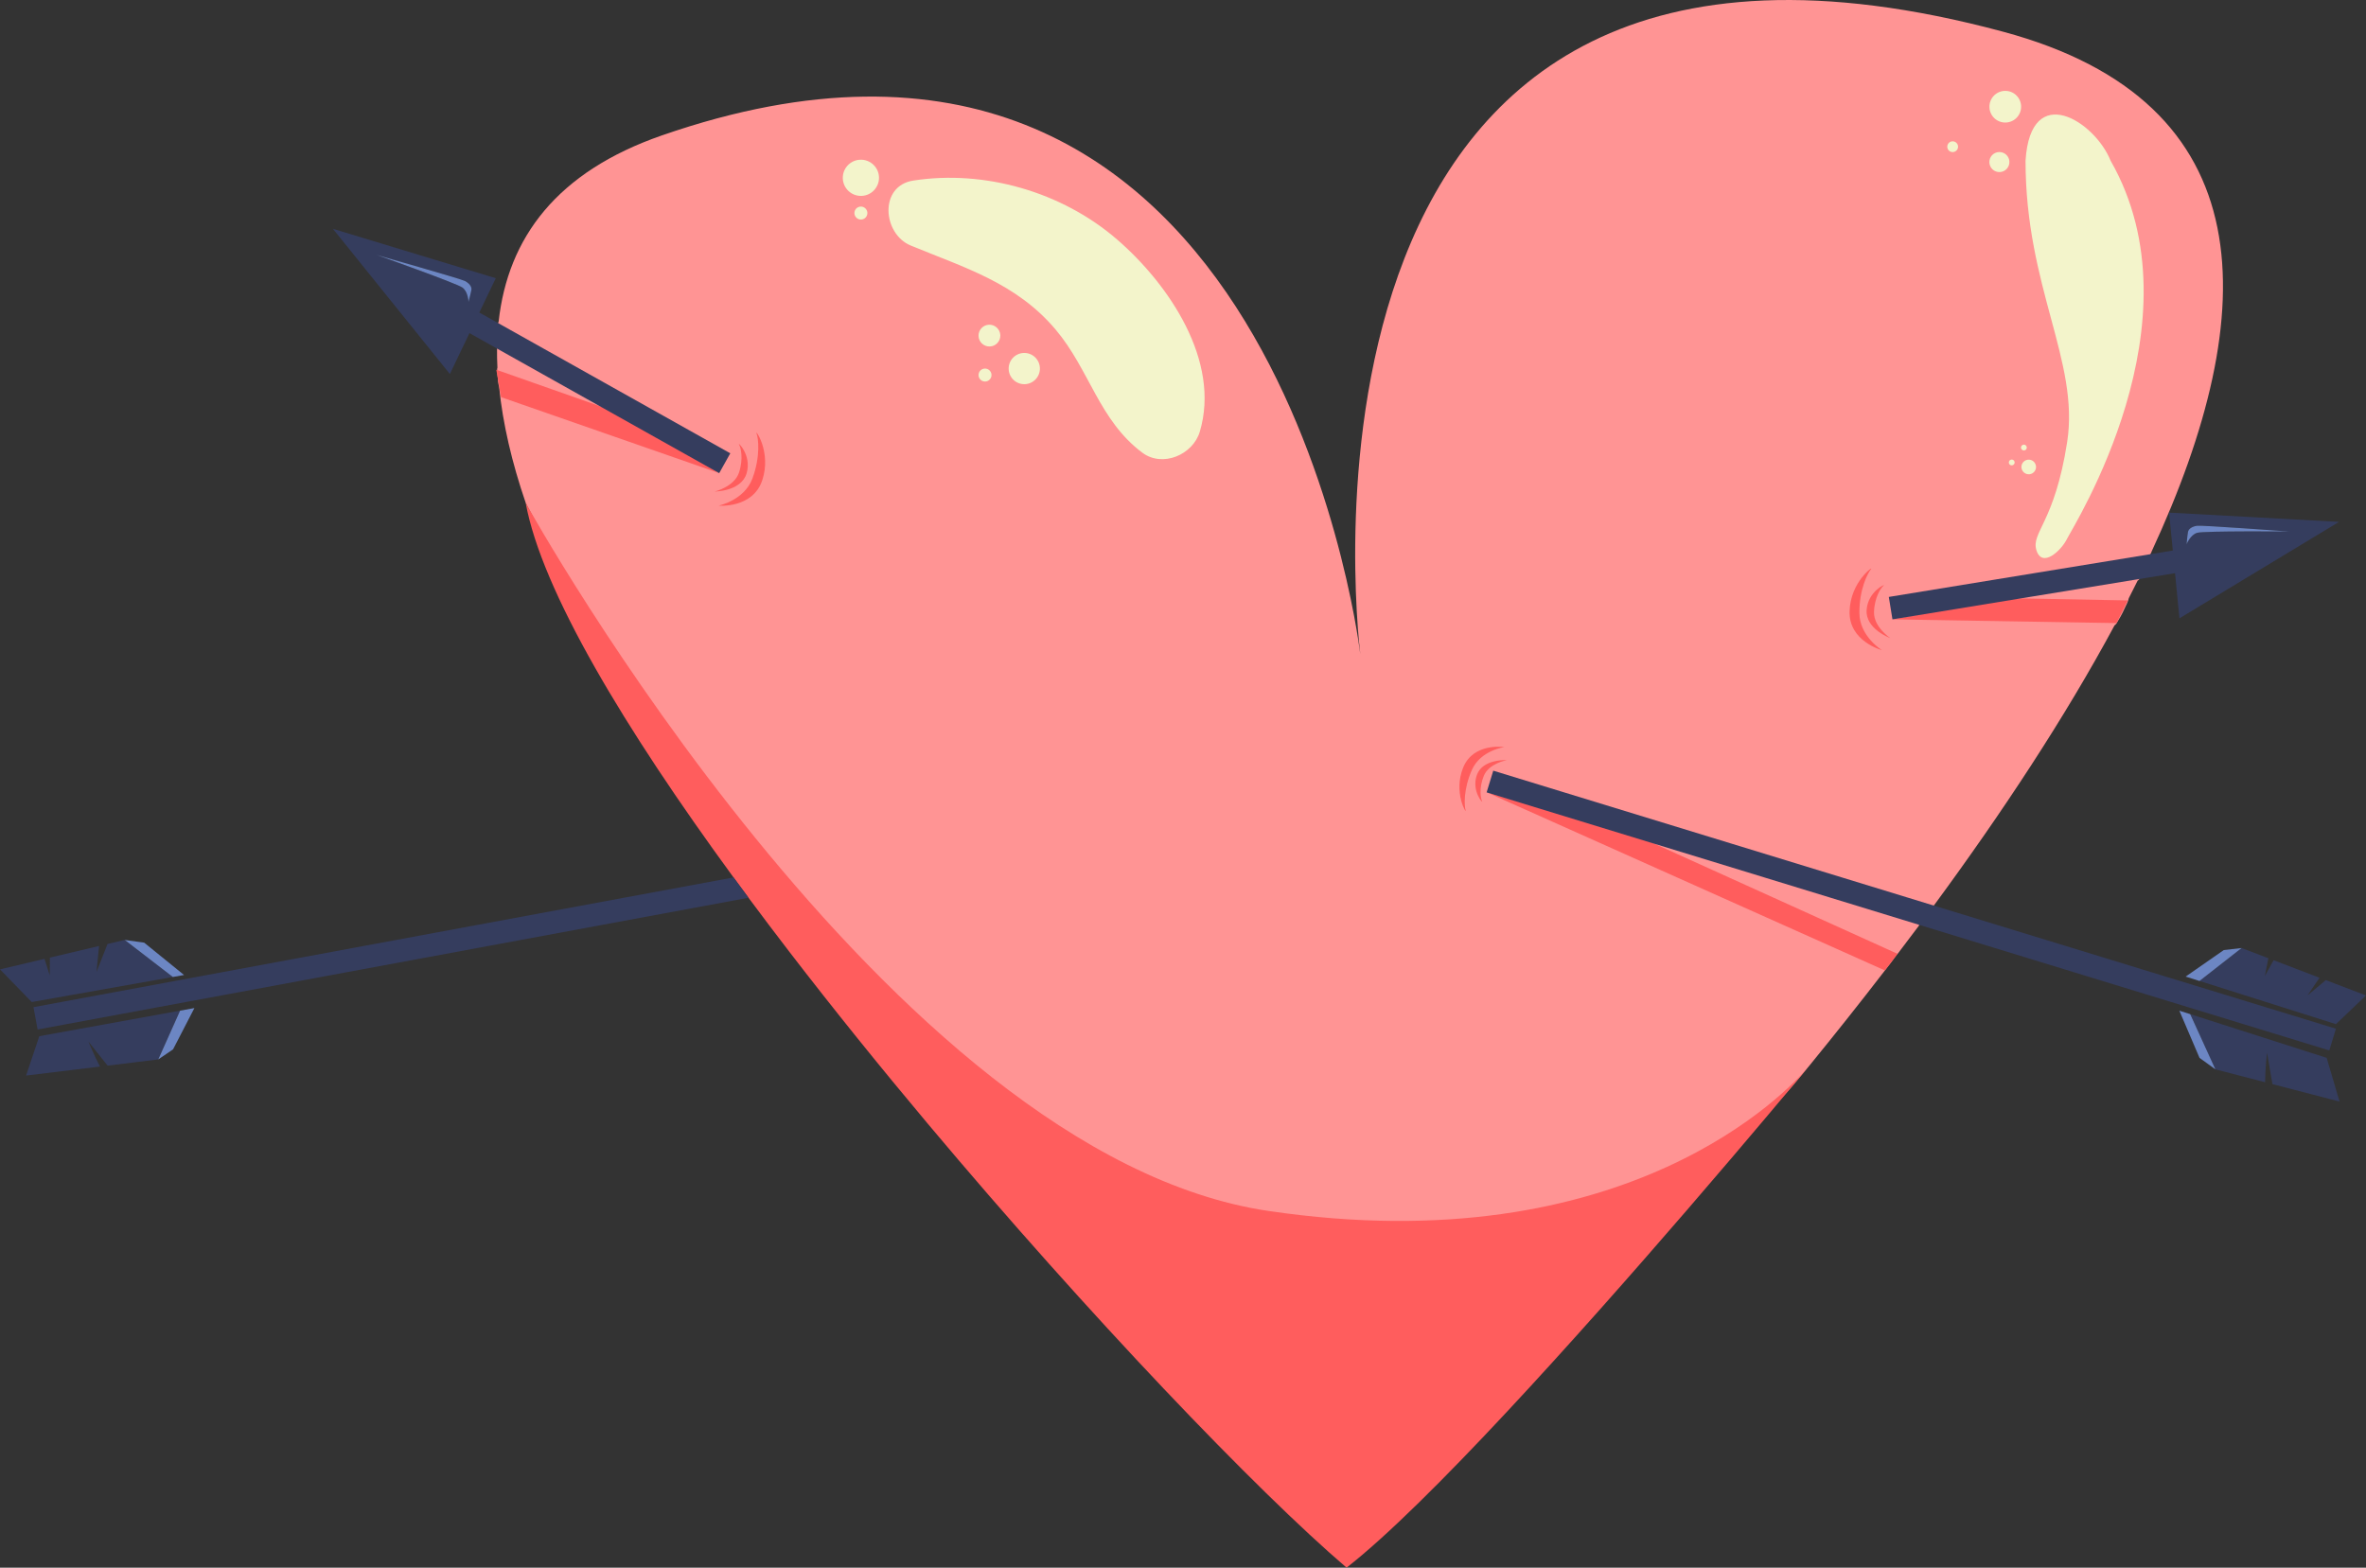 <svg version="1.1" id="图层_1" x="0px" y="0px" width="182.947px" height="121.231px" viewBox="0 0 182.947 121.231" enable-background="new 0 0 182.947 121.231" xml:space="preserve" xmlns="http://www.w3.org/2000/svg" xmlns:xlink="http://www.w3.org/1999/xlink" xmlns:xml="http://www.w3.org/XML/1998/namespace">
  <rect x="0" y="0" width="182.947" height="121.231" fill="#333333" stroke="none"/>
  <g>
    <path fill="#FF9494" d="M154.894,2.454c-56.902-15.312-49.974,45.965-49.712,48.13c-0.25-2.019-7.415-56.279-54.01-40.11
		c-8.105,2.813-11.896,7.896-12.615,14.388c-0.033,0.064-0.054,0.138-0.054,0.227c0,0.604-0.148,1.261-0.066,1.871l-0.005-0.003
		c-0.006,0.483,0.007,0.975,0.03,1.471c-0.007,0.033-0.021,0.062-0.022,0.099c-0.005,0.3,0.026,0.573,0.07,0.845
		c-0.001,0.025-0.01,0.045-0.007,0.072c0.017,0.165,0.051,0.321,0.089,0.477c0.285,2.827,0.982,5.832,2.062,8.982
		c0.244,0.441,27.48,54.566,56.954,58.916c27.748,4.097,40.706-13.538,42.162-15.244c0.087-0.104,0.146-0.176,0.146-0.176
		l-0.004,0.005c1.962-2.405,3.916-4.863,5.835-7.355l-0.006-0.003c0.34-0.416,0.66-0.851,0.969-1.289l0.02,0.009
		c0.566-0.743,1.129-1.488,1.688-2.236l-0.051-0.016c0.031-0.031,0.065-0.063,0.087-0.095l0.002,0.002
		c0.13-0.208,0.306-0.363,0.423-0.585c0.011-0.021,0.029-0.05,0.043-0.074c0.184-0.236,0.362-0.473,0.55-0.709
		c0.002-0.002,0.003-0.006,0.004-0.008c0.006-0.008,0.015-0.015,0.02-0.022l0.031,0.01c5.286-7.186,10.145-14.548,13.975-21.667
		c0.059-0.038,0.113-0.091,0.158-0.163c0.226-0.369,0.443-0.744,0.617-1.141c0.128-0.293,0.269-0.505,0.329-0.803
		c0.231-0.451,0.459-0.902,0.681-1.352c0.064-0.039,0.124-0.093,0.17-0.174c0.153-0.27,0.188-0.59,0.321-0.871
		c0.183-0.385,0.368-0.769,0.569-1.145c0.01-0.019,0.009-0.035,0.016-0.053C175.025,23.998,175.105,7.892,154.894,2.454z" class="color c1"/>
    <path fill="#F3F4CB" d="M70.623,13.963c5.474-0.846,11.473,0.85,15.766,4.568c3.995,3.461,8.013,9.385,6.383,14.854
		c-0.532,1.787-2.882,2.793-4.448,1.619c-3.354-2.512-4.071-6.408-6.709-9.529c-3.043-3.598-7.05-4.777-11.195-6.488
		C68.247,18.09,67.945,14.377,70.623,13.963z M155.105,9.475c0.676-0.027,1.202-0.598,1.174-1.275
		c-0.029-0.676-0.599-1.199-1.273-1.172c-0.678,0.027-1.204,0.598-1.176,1.273C153.859,8.979,154.429,9.504,155.105,9.475z
		 M151.004,11.76c0.23-0.008,0.409-0.203,0.4-0.434c-0.012-0.23-0.205-0.406-0.435-0.398c-0.23,0.01-0.408,0.205-0.399,0.434
		S150.774,11.772,151.004,11.76z M154.632,13.307c0.428-0.018,0.76-0.379,0.741-0.809c-0.016-0.426-0.377-0.758-0.806-0.74
		s-0.76,0.379-0.742,0.807C153.844,12.993,154.204,13.325,154.632,13.307z M77.994,28.551c0.027,0.668,0.591,1.186,1.258,1.158
		c0.665-0.027,1.183-0.59,1.156-1.258c-0.028-0.666-0.591-1.184-1.257-1.156S77.967,27.885,77.994,28.551z M77.348,25.918
		c-0.021-0.463-0.413-0.824-0.877-0.807c-0.465,0.02-0.826,0.412-0.807,0.875c0.02,0.467,0.41,0.828,0.877,0.807
		C77.005,26.776,77.366,26.383,77.348,25.918z M66.625,15.149c0.772-0.031,1.373-0.686,1.342-1.457
		c-0.033-0.771-0.685-1.373-1.456-1.34c-0.773,0.031-1.374,0.684-1.342,1.455C65.201,14.583,65.853,15.18,66.625,15.149z
		 M76.145,28.502c-0.277,0.012-0.492,0.244-0.48,0.521c0.011,0.277,0.245,0.492,0.522,0.48c0.276-0.012,0.49-0.246,0.479-0.52
		C76.655,28.708,76.421,28.491,76.145,28.502z M66.258,16.081c-0.217,0.17-0.256,0.486-0.084,0.705
		c0.17,0.217,0.483,0.256,0.704,0.086c0.216-0.172,0.256-0.486,0.084-0.705C66.792,15.95,66.478,15.911,66.258,16.081z
		 M159.838,34.196c-0.973,6.258-2.808,6.977-2.372,8.363c0.437,1.385,1.902,0.051,2.372-0.906c0.472-0.959,10.5-16.764,3.359-29.229
		c-1.203-3.021-6.18-6.23-6.576,0C156.621,22.221,160.812,27.938,159.838,34.196z M156.786,35.553
		c-0.307,0.043-0.522,0.33-0.477,0.639c0.045,0.309,0.333,0.523,0.641,0.479c0.309-0.045,0.522-0.332,0.477-0.639
		C157.382,35.721,157.096,35.506,156.786,35.553z M156.527,34.833c0.123-0.018,0.208-0.131,0.189-0.254
		c-0.018-0.125-0.132-0.209-0.254-0.191c-0.122,0.02-0.208,0.133-0.189,0.256C156.29,34.764,156.404,34.85,156.527,34.833z
		 M155.522,35.54c-0.123,0.018-0.209,0.133-0.191,0.256c0.019,0.125,0.133,0.209,0.254,0.189c0.124-0.018,0.21-0.133,0.192-0.256
		C155.759,35.608,155.645,35.522,155.522,35.54z" class="color c2"/>
    <path fill="#FF5D5D" d="M38.746,30.713l-0.195-1.115l-0.176-1.006l0.091,0.032l10.078,3.547l6.991,4.377l-0.004,0.013
		L38.746,30.713z M146.731,73.764l-0.002-0.001l-20.534-9.301l-11.162-3.159l30.714,13.743l0.002,0.001l0.669-0.874l0.034-0.045
		L146.731,73.764z M114.95,61.266l0.003,0.001l0.009-0.026L114.95,61.266z M98.089,93.647
		c-29.474-4.351-57.191-54.305-57.436-54.746c-0.001-0.002-0.006-0.01-0.006-0.01c1.247,6.788,7.648,17.446,16.073,28.963
		c0.382,0.522,0.768,1.047,1.159,1.572c1.026,1.382,2.078,2.774,3.152,4.172c3.413,4.44,7.042,8.934,10.719,13.315
		c12.457,14.843,25.452,28.404,32.372,34.317c6.265-4.885,18.011-18.026,26.338-27.675c4.885-5.661,8.581-10.105,9.31-10.983
		C138.313,84.279,125.837,97.744,98.089,93.647z M139.77,82.573c0.042-0.049,0.07-0.083,0.094-0.111
		c0.029-0.035,0.046-0.056,0.049-0.06l0.004-0.005C139.916,82.397,139.856,82.469,139.77,82.573z M57.733,36.596
		c0.409-1.414-0.729-2.463-0.592-2.234c0.136,0.229,0.363,1.094,0,2.188c-0.364,1.094-1.869,1.459-1.869,1.459
		S57.323,38.008,57.733,36.596z M58.498,33.512c0.145,0.381,0.313,1.787-0.316,3.486c-0.628,1.699-2.62,2.105-2.62,2.105
		s2.645,0.24,3.378-1.963S58.354,33.133,58.498,33.512z M114.734,59.995c0.394-0.969,1.778-1.211,1.778-1.211
		s-1.857-0.119-2.312,1.137c-0.455,1.256,0.515,2.271,0.405,2.057C114.495,61.762,114.34,60.965,114.734,59.995z M113.817,59.528
		c0.67-1.504,2.499-1.754,2.499-1.754s-2.384-0.371-3.178,1.582c-0.792,1.951,0.297,3.662,0.189,3.311
		S113.148,61.032,113.817,59.528z M146.412,47.884v0.013l17.187,0.286l0.058,0.001l0.867-1.751h-0.008l-9.117-0.174L146.412,47.884z
		 M146.163,49.346c0,0-1.29-0.858-1.258-2.011c0.033-1.152,0.543-1.888,0.748-2.056c0.208-0.167-1.221,0.429-1.32,1.897
		C144.236,48.645,146.163,49.346,146.163,49.346z M145.517,50.277c0,0-1.733-1.063-1.742-2.875c-0.011-1.813,0.63-3.075,0.896-3.384
		c0.266-0.308-1.592,0.938-1.656,3.259S145.517,50.277,145.517,50.277z" class="color c3"/>
    <path fill="#353D5E" d="M56.72,67.854c0.382,0.522,0.768,1.047,1.159,1.572L2.908,79.614l-0.32-1.727L56.72,67.854z M13.365,75.553
		l-3.719-2.865L8.313,73l-0.851,2.166l0.198-2.01l-3.803,0.898l-0.01,1.373l-0.406-1.275L0,74.963l2.455,2.527L13.365,75.553z
		 M3.039,80.131l-1.021,3.045l5.714-0.695c-0.473-0.9-0.894-1.934-0.894-1.934l1.483,1.861l3.915-0.479l1.688-3.773L3.039,80.131z
		 M115.465,59.598l-0.503,1.643l-0.009,0.026l-0.003,0.011l0.083,0.025l12.912,3.954l20.472,6.27l31.693,9.706l0.512-1.68
		l-31.097-9.523L115.465,59.598z M173.328,73.313l-3.255,2.547l10.549,3.34l2.325-2.219l-3.108-1.186l-1.417,1.184l0.933-1.367
		l-3.552-1.355l-0.676,1.219l0.269-1.375L173.328,73.313z M169.354,78.426l1.949,4.27l3.842,0.996
		c0.007-1.055,0.148-2.291,0.148-2.291l0.421,2.439l5.185,1.346l-0.993-3.379L169.354,78.426z M46.509,31.486l-8.077-4.53
		l-2.131-1.195l-1.516,3.162l-9.044-11.229l12.594,3.82l-1.273,2.656l1.477,0.828l17.929,10.057l-0.858,1.535l-0.074-0.042
		L46.509,31.486z M36.45,22.42c0.045-0.271-0.195-0.527-0.497-0.691c-0.3-0.164-6.844-2.018-6.844-2.018s6.197,2.197,6.648,2.527
		c0.451,0.332,0.467,1.111,0.467,1.111S36.404,22.692,36.45,22.42z M146.05,46.162l20.224-3.306l1.735-0.283l-0.288-2.932
		l13.142,0.717l-12.34,7.458l-0.343-3.49l-2.836,0.463l-9.22,1.508l-9.712,1.588l-0.081,0.014L146.05,46.162z M169.075,42.087
		c0,0,0.281-0.728,0.819-0.885c0.536-0.156,7.112-0.101,7.112-0.101s-6.784-0.497-7.121-0.445c-0.341,0.051-0.653,0.21-0.703,0.479
		C169.132,41.407,169.075,42.087,169.075,42.087z" class="color c4"/>
    <path fill="#6C86C3" d="M13.365,75.553l-3.719-2.865l1.504,0.211l3.081,2.5L13.365,75.553z M12.237,81.93l1.146-0.783l1.649-3.191
		l-1.106,0.201L12.237,81.93z M168.515,78.159l1.559,3.648l1.229,0.889l-1.949-4.27L168.515,78.159z M171.95,73.471l-2.949,2.051
		l1.072,0.338l3.255-2.547L171.95,73.471z M35.953,21.729c-0.3-0.164-6.844-2.018-6.844-2.018s6.197,2.197,6.648,2.527
		c0.451,0.332,0.467,1.111,0.467,1.111s0.18-0.658,0.226-0.93C36.495,22.149,36.255,21.893,35.953,21.729z M169.895,41.203
		c0.536-0.156,7.112-0.101,7.112-0.101s-6.784-0.497-7.121-0.445c-0.341,0.051-0.653,0.21-0.703,0.479
		c-0.051,0.271-0.107,0.951-0.107,0.951S169.356,41.36,169.895,41.203z" class="color c5"/>
  </g>
</svg>
